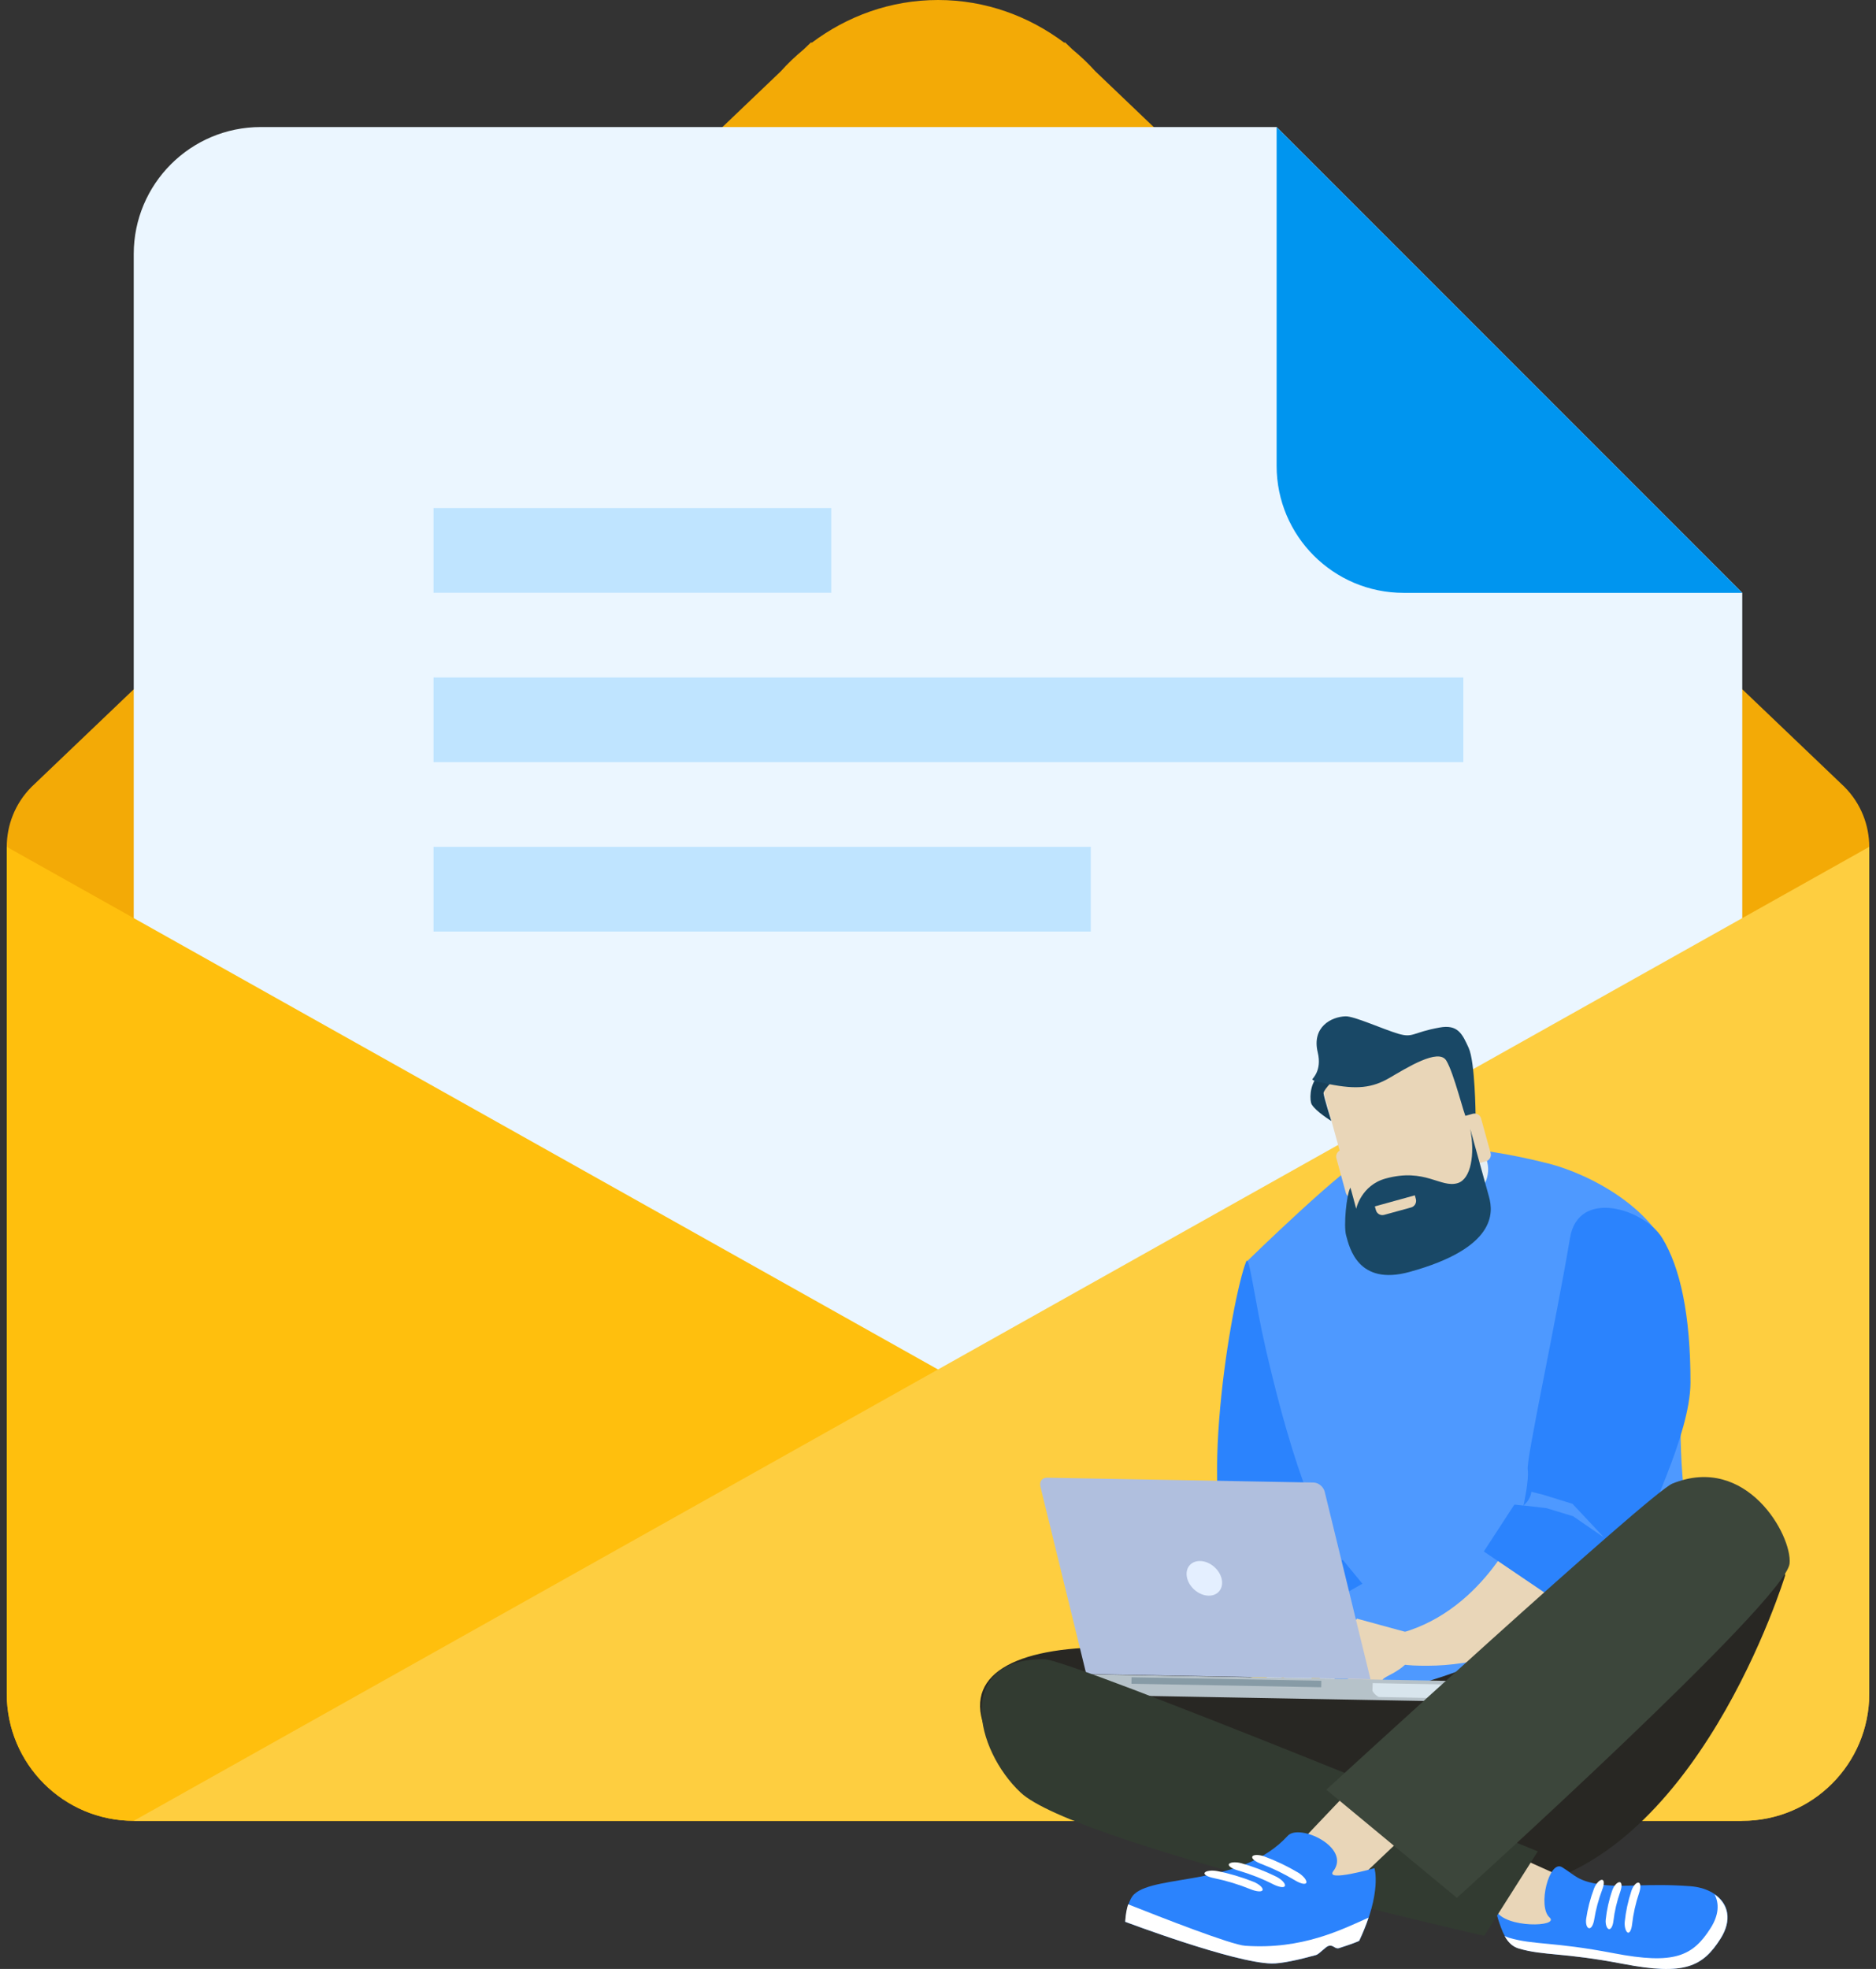 <svg width="122" height="128" viewBox="0 0 122 128" fill="none" xmlns="http://www.w3.org/2000/svg">
<rect x="0" y="0" width="122" height="128" fill="#333333" stroke="none"/>
<g clip-path="url(#clip0_135_501)">
<path d="M119.954 51.16L71.237 4.639C70.774 4.124 70.27 3.651 69.734 3.205L69.261 2.753C69.261 2.753 69.24 2.758 69.209 2.774C66.908 1.051 64.092 0 61.003 0C57.913 0 55.092 1.051 52.796 2.774C52.76 2.758 52.744 2.753 52.744 2.753L52.266 3.21C51.73 3.657 51.231 4.124 50.769 4.644L2.046 51.16C0.974 52.242 0.439 53.65 0.439 55.063V110.111C0.439 114.671 4.137 118.37 8.697 118.37H113.303C117.863 118.37 121.561 114.671 121.561 110.111V55.063C121.561 53.65 121.026 52.242 119.954 51.16Z" fill="#F3AA06"/>
<path d="M88.532 66.065C88.532 81.269 76.207 93.594 61.003 93.594C45.798 93.594 33.474 81.274 33.474 66.065C33.474 50.866 45.798 38.535 61.003 38.535C76.207 38.541 88.532 50.866 88.532 66.065Z" stroke="#2094F1" stroke-width="0.201" stroke-miterlimit="10"/>
<path d="M113.303 101.853V38.541L83.021 8.259H16.956C12.396 8.259 8.697 11.957 8.697 16.517V101.858H113.303V101.853Z" fill="#EBF6FF"/>
<path d="M113.303 118.37H8.697C4.137 118.37 0.439 114.677 0.439 110.111V55.053L113.303 118.37Z" fill="#FFBF0D"/>
<path d="M8.697 118.37H113.303C117.863 118.37 121.561 114.671 121.561 110.111V55.053L8.697 118.37Z" fill="#FECE40"/>
<path d="M83.021 8.259V30.282C83.021 34.842 86.719 38.541 91.279 38.541H113.303L83.021 8.259Z" fill="#0095EF"/>
<path d="M95.162 44.041H28.194V49.547H95.162V44.041Z" fill="#BFE4FF"/>
<path d="M70.937 55.053H28.194V60.559H70.937V55.053Z" fill="#BFE4FF"/>
<path d="M54.057 33.03H28.194V38.535H54.057V33.03Z" fill="#BFE4FF"/>
<path d="M100.689 75.637C103.226 76.278 107.907 78.553 108.89 82.446C110.361 88.288 107.419 96.867 112.079 105.262C113.565 107.936 86.341 111.535 86.341 111.535L81.087 82.004C81.087 82.004 87.649 75.595 88.989 75.164C91.763 74.266 95.614 74.36 100.689 75.637Z" fill="#4E99FF"/>
<path d="M81.04 82.015C80.094 84.374 77.704 98.411 80.368 101.721C80.672 102.105 78.986 102.698 79.291 104.443C79.343 104.737 79.853 106.129 79.853 106.129L82.028 106.696L88.6 102.956L87.339 101.422L86.74 101.432C86.74 101.432 86.178 100.907 86.336 100.261C86.493 99.62 84.828 98.569 82.311 87.678C81.576 84.479 81.245 81.495 81.04 82.015Z" fill="#2B83FD"/>
<path d="M83.583 101.059L85.527 100.628L86.315 100.502C86.32 101.038 86.746 101.432 86.746 101.432L85.238 101.48L83.472 101.858L81.334 103.077L83.583 101.059Z" fill="#ECB60D"/>
<path d="M86.362 102.872C86.362 102.872 84.859 102.851 83.578 103.644C82.606 104.243 81.707 105.551 82.6 106.255C83.499 106.964 84.875 107.621 84.875 107.621C84.875 107.621 88.301 107.716 86.362 102.872Z" fill="#C4D1E1"/>
<path d="M82.606 106.308L83.52 106.113C83.52 106.113 86.672 105.83 87.118 106.071C87.57 106.318 89.015 107.295 89.015 107.295L89.315 107.569C89.315 107.569 88.611 108.005 87.665 107.343C86.714 106.681 86.635 107.19 86.635 107.19L86.798 108.031L86.782 109.103L86.929 109.554C86.929 109.554 87.061 109.801 86.961 109.891C86.662 110.148 86.362 110.027 86.362 110.027L85.401 108.351L85.143 110.174C85.143 110.174 85.012 110.421 84.712 110.484C84.434 110.547 84.429 110.469 84.429 110.469L84.213 110.006C84.192 110.101 84.14 110.232 84.024 110.321C83.788 110.511 83.451 110.484 83.451 110.484L83.541 108.567L83.147 109.539C83.147 109.539 83.01 109.78 82.716 109.849C82.395 109.922 82.311 109.948 82.311 109.948L82.606 106.308Z" fill="#E4EEF3"/>
<path d="M98.939 98.8C98.939 98.8 96.654 104.6 91.148 106.15C90.197 106.418 89.614 107.448 90.071 107.779C90.659 108.204 91.463 108.294 92.845 108.288C95.724 108.283 99.633 107.39 102.344 104.768C106.352 100.891 107.613 99.126 107.209 97.177C106.809 95.222 98.939 98.8 98.939 98.8Z" fill="#E9D6B8"/>
<path d="M108.102 80.491C109.268 82.403 109.94 85.482 109.935 89.879C109.925 93.284 106.988 98.863 106.536 100.576C106.457 100.86 106.284 102.089 106.284 102.089L103.027 105.283L96.496 100.86L98.482 97.812L99.076 97.876C99.076 97.876 99.449 96.194 99.349 95.538C99.244 94.886 101.156 86.102 102.102 80.47C102.643 77.223 106.951 78.595 108.102 80.491Z" fill="#2B83FD"/>
<path d="M102.26 97.76L100.358 97.172L99.585 96.977C99.538 97.508 99.076 97.87 99.076 97.87L100.573 98.044L102.302 98.569L104.324 99.961L102.26 97.76Z" fill="#4E99FF"/>
<path d="M91.568 106.134L88.243 105.225C88.243 105.225 87.302 106.492 87.481 106.802C87.66 107.117 87.481 108.987 87.481 108.987L89.094 110.358L90.407 109.922C90.407 109.922 90.502 109.35 90.05 109.297C89.598 109.239 90.35 108.913 90.586 108.777C90.817 108.64 92.745 107.647 91.568 106.134Z" fill="#E9D6B8"/>
<path d="M96.664 75.353C97.032 76.409 96.475 77.575 95.419 77.943L93.533 78.605C92.477 78.973 91.311 78.416 90.943 77.36L89.262 72.564C88.894 71.507 89.451 70.341 90.507 69.973L92.393 69.311C93.449 68.944 94.615 69.501 94.983 70.557L96.664 75.353Z" fill="#E4EEF3"/>
<path d="M88.432 79.567C88.621 80.265 89.346 80.675 90.045 80.481L95.74 78.91C96.439 78.721 96.848 77.996 96.654 77.297L94.332 68.86C94.137 68.161 93.418 67.751 92.719 67.945L87.024 69.511C86.325 69.706 85.915 70.425 86.11 71.124L88.432 79.567Z" fill="#E9D6B8"/>
<path d="M86.577 72.873C86.577 72.873 85.59 72.269 85.306 71.802C85.164 71.57 85.148 70.541 85.679 70C86.21 69.459 86.924 69.994 86.924 69.994C86.924 69.994 86.068 70.835 86.073 71.061C86.084 71.287 86.577 72.873 86.577 72.873Z" fill="#163F59"/>
<path d="M95.96 72.5C95.96 72.5 95.929 69.022 95.509 68.119C95.094 67.21 94.805 66.579 93.612 66.8C91.831 67.121 91.915 67.494 90.922 67.2C89.934 66.905 88.064 66.054 87.507 66.07C86.577 66.096 85.296 66.763 85.695 68.413C85.989 69.632 85.311 70.136 85.343 70.173C85.448 70.304 85.805 70.352 86.43 70.478C88.232 70.835 89.225 70.73 90.35 70.079C91.474 69.427 93.544 68.119 94.053 68.944C94.563 69.769 95.214 72.537 95.377 72.721C95.545 72.9 95.792 72.721 95.96 72.5Z" fill="#194866"/>
<path d="M94.862 75.526C94.925 75.758 95.167 75.894 95.403 75.831L96.633 75.495C96.864 75.432 97.001 75.19 96.938 74.959L96.318 72.711C96.255 72.479 96.013 72.338 95.777 72.406L94.547 72.747C94.316 72.81 94.179 73.052 94.243 73.288L94.862 75.526Z" fill="#E9D6B8"/>
<path d="M87.523 77.549C87.591 77.786 87.828 77.922 88.064 77.854L89.293 77.512C89.525 77.449 89.661 77.208 89.598 76.977L88.978 74.728C88.915 74.497 88.674 74.36 88.442 74.423L87.213 74.765C86.982 74.828 86.845 75.069 86.908 75.301L87.523 77.549Z" fill="#E9D6B8"/>
<path d="M95.614 73.394C95.614 73.394 96.528 76.714 96.838 77.822C97.111 78.821 97.321 81.132 91.663 82.687C88.316 83.607 87.76 81.116 87.539 80.307C87.371 79.693 87.56 77.654 87.817 77.208C87.828 77.192 88.195 78.579 88.195 78.579C88.195 78.579 88.521 77.05 90.113 76.614C92.682 75.91 93.675 77.25 94.799 76.913C95.661 76.645 95.929 75.043 95.614 73.394Z" fill="#194866"/>
<path d="M91.768 78.495L90.013 78.978C89.782 79.041 89.54 78.905 89.477 78.668L89.409 78.427L92.01 77.707L92.078 77.954C92.136 78.195 91.999 78.432 91.768 78.495Z" fill="#E9D6B8"/>
<path d="M63.987 112.187C64.796 114.43 79.002 122.678 83.767 122.184L98.114 122.867C110.313 121.375 116.092 102.42 116.092 102.42C115.604 97.66 103.583 104.558 99.302 106.696C92.514 110.085 88.227 110.253 88.227 110.253C83.688 110.715 78.424 107.217 72.692 107.096C66.398 106.964 62.71 108.656 63.987 112.187Z" fill="#282723"/>
<path d="M95.204 109.912C95.209 109.906 95.209 109.901 95.214 109.891V109.292L70.517 108.84L70.507 109.434C70.507 109.434 70.501 109.449 70.507 109.455L70.57 109.565C70.879 110.09 71.447 110.19 72.098 110.206L93.591 110.595C94.243 110.61 94.815 110.526 95.141 110.011L95.204 109.912Z" fill="#B6C2C9"/>
<path d="M89.251 109.901C89.251 109.901 89.246 109.912 89.251 109.917L89.309 110.011C89.404 110.143 89.525 110.248 89.666 110.321L93.423 110.39C94.048 110.4 94.6 110.337 94.91 109.922L94.973 109.833C94.978 109.828 94.983 109.822 94.989 109.817V109.523L89.267 109.418L89.251 109.901Z" fill="#D8E5ED"/>
<path d="M85.921 109.686L73.58 109.46L73.585 109.04L85.926 109.265L85.921 109.686Z" fill="#879BA6"/>
<path d="M89.125 109.166L86.147 96.972C86.068 96.651 85.742 96.383 85.422 96.378L68.095 96.063C67.775 96.058 67.58 96.31 67.659 96.636L70.643 108.829L89.125 109.166Z" fill="#B0BFDE"/>
<path d="M79.443 102.625C79.595 103.245 79.217 103.744 78.597 103.733C77.977 103.723 77.352 103.208 77.2 102.588C77.047 101.963 77.426 101.469 78.046 101.48C78.665 101.49 79.291 102.005 79.443 102.625Z" fill="#E4EFFF"/>
<path d="M100.305 126.03C98.593 126.324 97.295 124.338 97.295 124.338L92.876 120.86L93.812 118.512L102.412 122.379C102.412 122.379 102.018 125.741 100.305 126.03Z" fill="#E9D6B8"/>
<path d="M97.29 124.207C97.29 124.207 97.284 124.412 97.615 125.315C97.946 126.224 98.351 126.539 98.776 126.666C100.426 127.149 101.613 126.907 105.58 127.669C109.546 128.431 110.734 127.858 111.895 126.03C113.056 124.202 111.853 122.767 109.919 122.62C107.119 122.41 105.564 122.731 104.104 122.51C102.58 122.279 102.48 121.937 101.587 121.386C100.747 120.871 99.974 123.939 100.768 124.648C101.461 125.273 97.883 125.368 97.29 124.207Z" fill="#2B83FD"/>
<path d="M98.135 125.972C99.78 126.455 100.972 126.214 104.934 126.976C108.9 127.737 110.087 127.165 111.249 125.336C111.784 124.491 111.811 123.739 111.501 123.151C112.373 123.75 112.667 124.801 111.884 126.035C110.723 127.863 109.536 128.436 105.569 127.674C101.603 126.912 100.416 127.154 98.766 126.671C98.435 126.571 98.125 126.356 97.847 125.857C97.946 125.899 98.041 125.941 98.135 125.972Z" fill="white"/>
<path d="M97.295 124.259C97.29 124.222 97.29 124.207 97.29 124.207C97.3 124.228 97.316 124.248 97.326 124.269C97.316 124.264 97.305 124.264 97.295 124.259Z" fill="#E9D6B8"/>
<path d="M105.858 125.636C105.984 125.683 106.1 125.441 106.137 125.105C106.216 124.417 106.363 123.739 106.594 123.062C106.709 122.725 106.704 122.431 106.568 122.389C106.426 122.352 106.205 122.589 106.095 122.92C105.874 123.587 105.727 124.265 105.659 124.942C105.632 125.273 105.732 125.583 105.858 125.636Z" fill="white"/>
<path d="M104.629 125.41C104.766 125.436 104.886 125.2 104.923 124.885C104.997 124.244 105.149 123.603 105.375 122.962C105.485 122.647 105.48 122.373 105.333 122.358C105.186 122.342 104.955 122.578 104.85 122.888C104.629 123.524 104.492 124.16 104.424 124.79C104.393 125.105 104.498 125.378 104.629 125.41Z" fill="white"/>
<path d="M103.342 125.352C103.484 125.373 103.62 125.121 103.673 124.795C103.778 124.139 103.956 123.471 104.209 122.809C104.335 122.484 104.335 122.21 104.177 122.205C104.025 122.2 103.783 122.452 103.662 122.773C103.415 123.429 103.247 124.086 103.153 124.737C103.105 125.063 103.2 125.336 103.342 125.352Z" fill="white"/>
<path d="M100.006 120.356C100.006 120.356 69.655 107.879 67.922 107.863C62.059 107.81 63.404 113.742 66.372 116.531C69.876 119.825 96.523 125.846 96.523 125.846L100.006 120.356Z" fill="#323B31"/>
<path d="M87.97 122.526L96.255 114.671L92.719 111.173L83.677 120.682L87.97 122.526Z" fill="#E9D6B8"/>
<path d="M86.252 116.347C86.252 116.347 107.335 97.019 108.758 96.447C113.571 94.492 116.555 99.809 116.381 101.642C116.161 104.022 94.742 123.377 94.742 123.377L86.252 116.347Z" fill="#3C463B"/>
<path d="M73.758 123.14C73.265 123.597 73.18 124.937 73.18 124.937C73.18 124.937 80.215 127.595 82.69 127.648C83.331 127.664 84.486 127.401 85.595 127.096C85.784 127.044 86.21 126.566 86.394 126.508C86.73 126.408 86.808 126.739 87.097 126.645C87.844 126.403 88.379 126.203 88.4 126.166C89.887 123.009 89.383 121.449 89.383 121.449C89.383 121.449 86.152 122.373 86.703 121.648C87.891 120.104 84.502 118.517 83.746 119.342C80.725 122.636 75.182 121.822 73.758 123.14Z" fill="#2B83FD"/>
<path d="M73.365 123.797C75.529 124.653 80.073 126.434 80.977 126.492C84.681 126.755 87.266 125.436 88.999 124.664C88.847 125.116 88.653 125.61 88.395 126.161C88.374 126.198 87.838 126.403 87.092 126.639C86.803 126.734 86.725 126.403 86.388 126.503C86.204 126.555 85.779 127.039 85.59 127.091C84.487 127.396 83.325 127.659 82.684 127.643C80.21 127.595 73.175 124.932 73.175 124.932C73.175 124.932 73.196 124.322 73.365 123.797Z" fill="white"/>
<path d="M78.34 121.748C78.271 121.869 78.55 122.016 78.944 122.095C79.742 122.258 80.541 122.499 81.319 122.815C81.702 122.972 82.054 123.009 82.107 122.872C82.159 122.736 81.891 122.484 81.513 122.331C80.741 122.027 79.953 121.79 79.165 121.638C78.776 121.564 78.403 121.627 78.34 121.748Z" fill="white"/>
<path d="M79.916 121.186C79.858 121.312 80.126 121.485 80.51 121.596C81.287 121.822 82.059 122.121 82.805 122.499C83.173 122.683 83.514 122.741 83.562 122.599C83.609 122.457 83.357 122.179 82.989 121.995C82.243 121.627 81.481 121.338 80.714 121.123C80.336 121.023 79.979 121.065 79.916 121.186Z" fill="white"/>
<path d="M81.439 120.697C81.382 120.829 81.644 121.028 82.017 121.17C82.774 121.454 83.514 121.816 84.229 122.247C84.586 122.457 84.907 122.536 84.954 122.389C85.001 122.247 84.76 121.937 84.408 121.727C83.693 121.307 82.958 120.955 82.212 120.682C81.839 120.55 81.492 120.566 81.439 120.697Z" fill="white"/>
</g>
<defs>
<clipPath id="clip0_135_501">
<rect width="121.123" height="128" fill="white" transform="translate(0.439)"/>
</clipPath>
</defs>
</svg>
